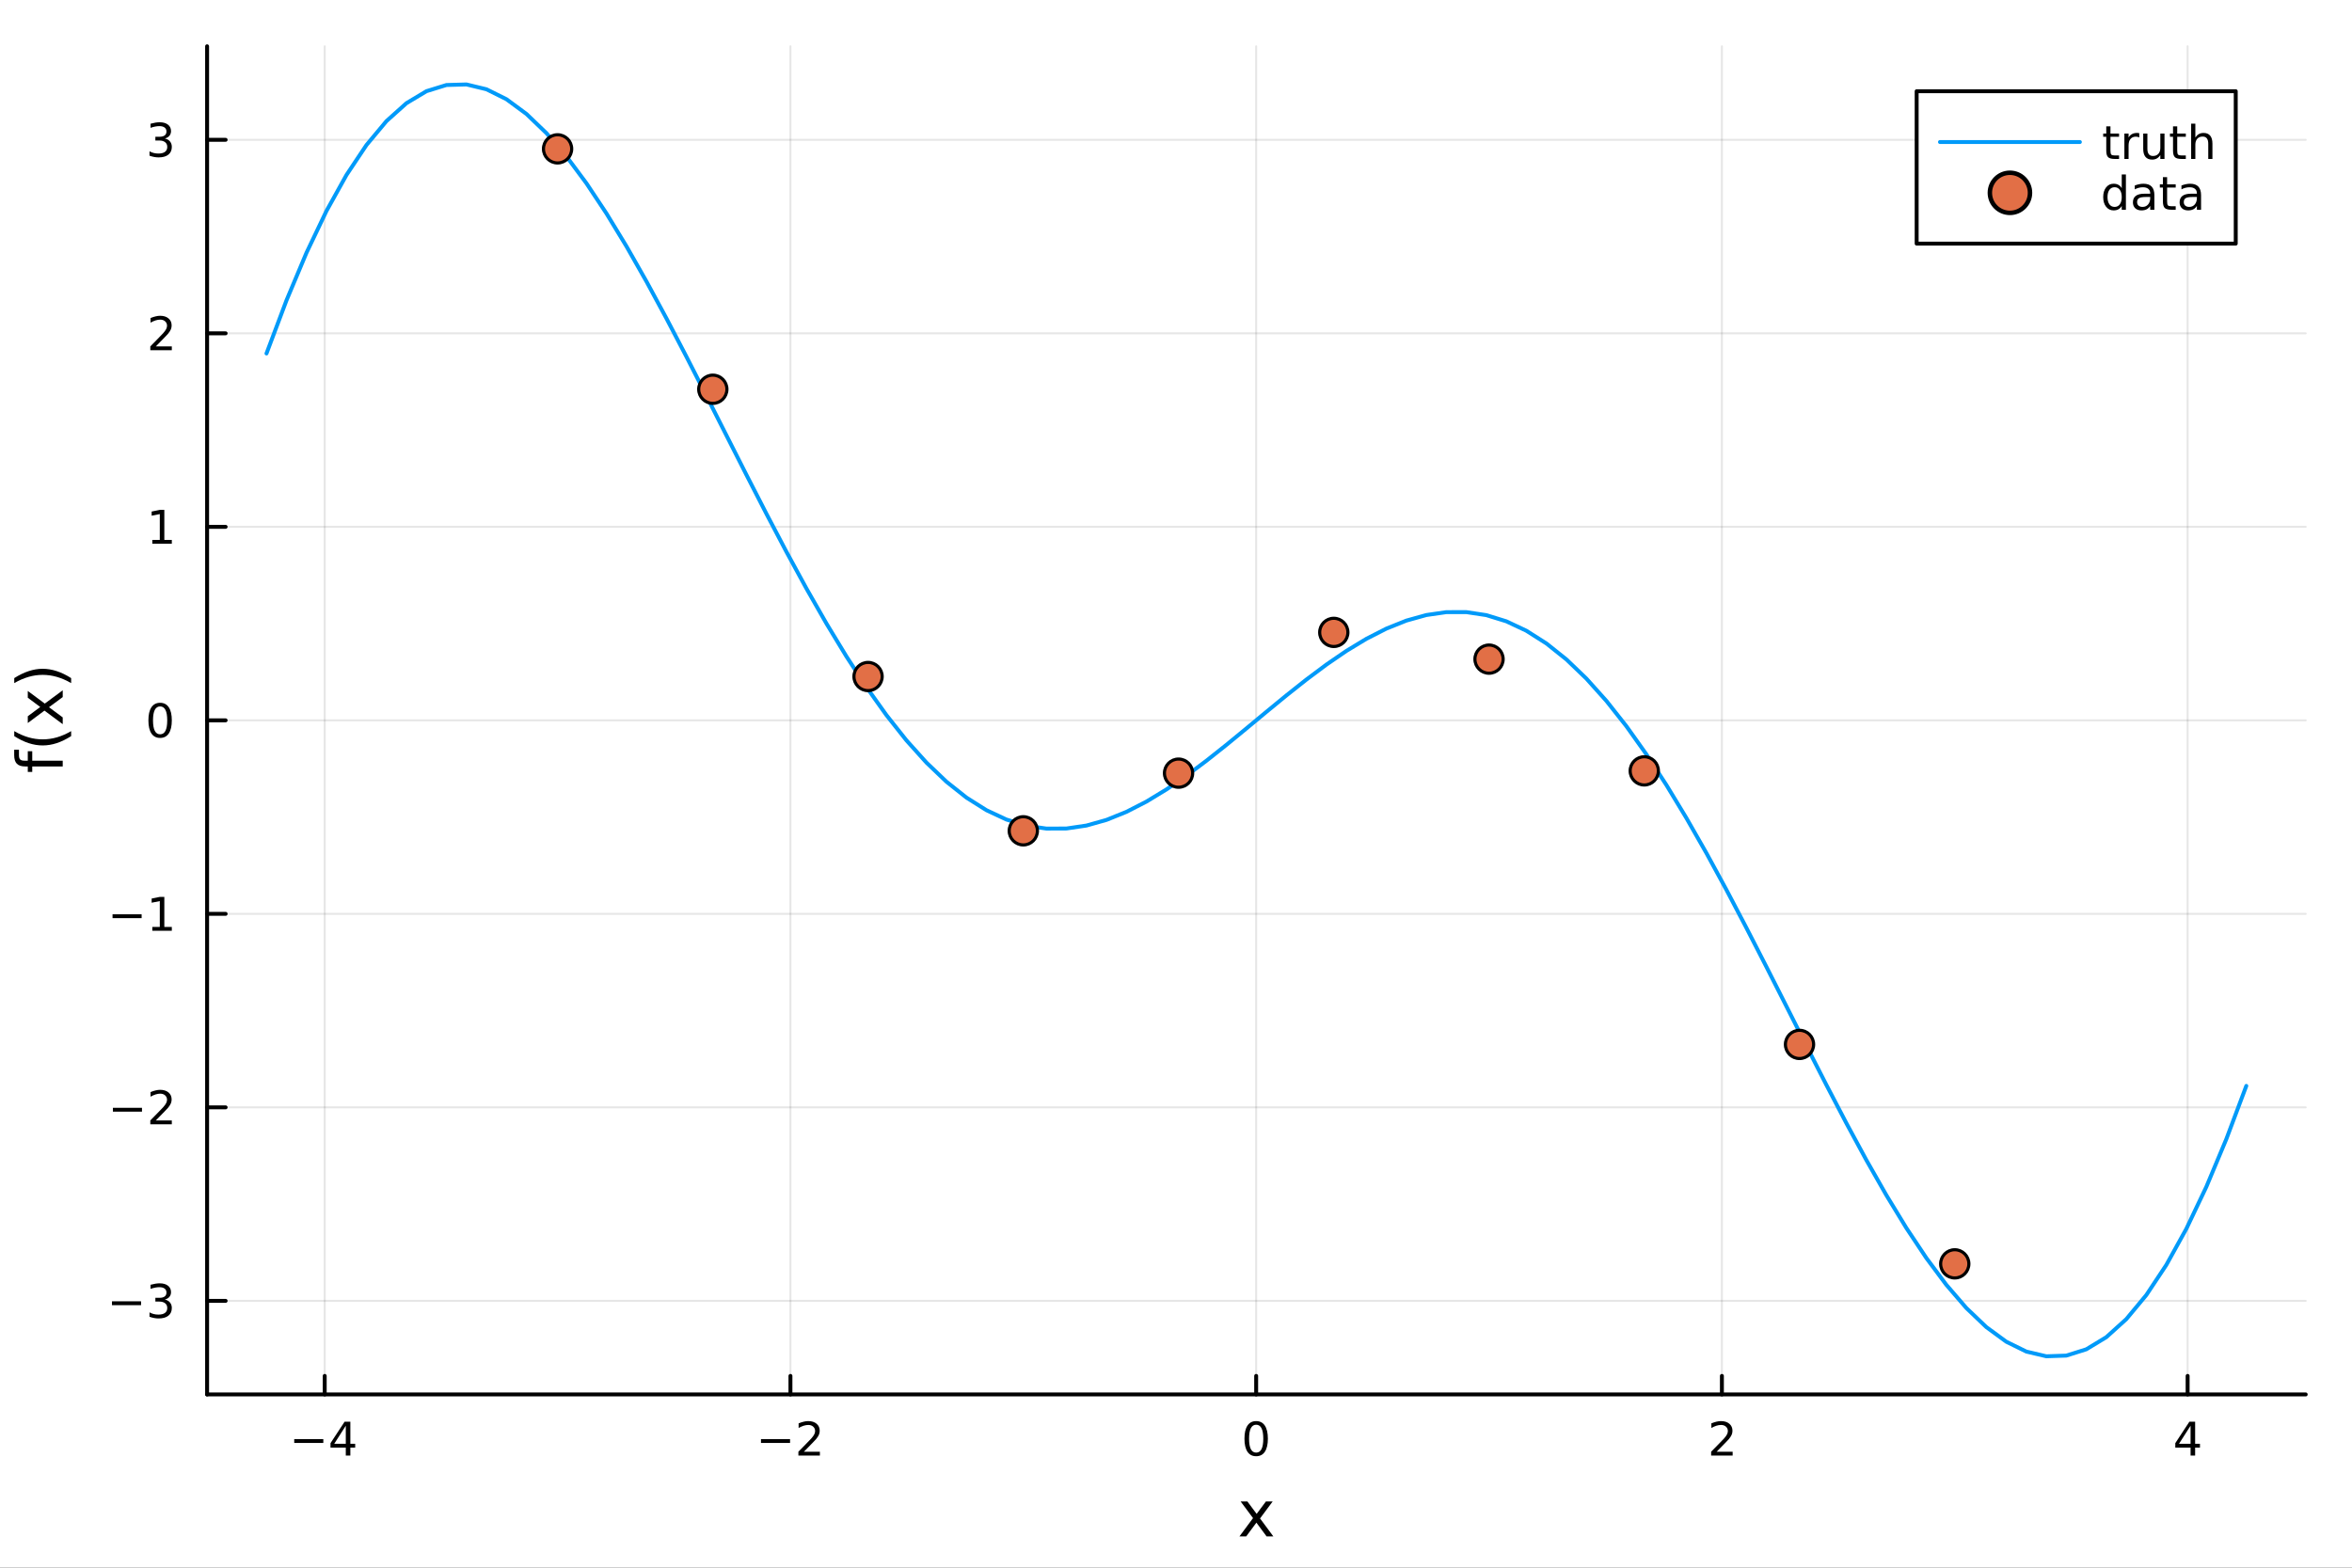 <?xml version="1.0" encoding="utf-8"?>
<svg xmlns="http://www.w3.org/2000/svg" xmlns:xlink="http://www.w3.org/1999/xlink" width="600" height="400" viewBox="0 0 2400 1600">
<rect x="0" y="0" width="2400" height="1600" fill="#333333" stroke="none"/>
<defs>
  <clipPath id="clip110">
    <rect x="0" y="0" width="2400" height="1600"/>
  </clipPath>
</defs>
<path clip-path="url(#clip110)" d="M0 1600 L2400 1600 L2400 0 L0 0  Z" fill="#ffffff" fill-rule="evenodd" fill-opacity="1"/>
<defs>
  <clipPath id="clip111">
    <rect x="480" y="0" width="1681" height="1600"/>
  </clipPath>
</defs>
<path clip-path="url(#clip110)" d="M211.325 1423.18 L2352.76 1423.18 L2352.76 47.244 L211.325 47.244  Z" fill="#ffffff" fill-rule="evenodd" fill-opacity="1"/>
<defs>
  <clipPath id="clip112">
    <rect x="211" y="47" width="2142" height="1377"/>
  </clipPath>
</defs>
<polyline clip-path="url(#clip112)" style="stroke:#000000; stroke-linecap:round; stroke-linejoin:round; stroke-width:2; stroke-opacity:0.1; fill:none" points="331.335,1423.18 331.335,47.244 "/>
<polyline clip-path="url(#clip112)" style="stroke:#000000; stroke-linecap:round; stroke-linejoin:round; stroke-width:2; stroke-opacity:0.1; fill:none" points="806.569,1423.18 806.569,47.244 "/>
<polyline clip-path="url(#clip112)" style="stroke:#000000; stroke-linecap:round; stroke-linejoin:round; stroke-width:2; stroke-opacity:0.1; fill:none" points="1281.8,1423.18 1281.8,47.244 "/>
<polyline clip-path="url(#clip112)" style="stroke:#000000; stroke-linecap:round; stroke-linejoin:round; stroke-width:2; stroke-opacity:0.1; fill:none" points="1757.04,1423.18 1757.04,47.244 "/>
<polyline clip-path="url(#clip112)" style="stroke:#000000; stroke-linecap:round; stroke-linejoin:round; stroke-width:2; stroke-opacity:0.1; fill:none" points="2232.27,1423.18 2232.27,47.244 "/>
<polyline clip-path="url(#clip110)" style="stroke:#000000; stroke-linecap:round; stroke-linejoin:round; stroke-width:4; stroke-opacity:1; fill:none" points="211.325,1423.18 2352.76,1423.18 "/>
<polyline clip-path="url(#clip110)" style="stroke:#000000; stroke-linecap:round; stroke-linejoin:round; stroke-width:4; stroke-opacity:1; fill:none" points="331.335,1423.18 331.335,1404.28 "/>
<polyline clip-path="url(#clip110)" style="stroke:#000000; stroke-linecap:round; stroke-linejoin:round; stroke-width:4; stroke-opacity:1; fill:none" points="806.569,1423.18 806.569,1404.28 "/>
<polyline clip-path="url(#clip110)" style="stroke:#000000; stroke-linecap:round; stroke-linejoin:round; stroke-width:4; stroke-opacity:1; fill:none" points="1281.8,1423.18 1281.8,1404.28 "/>
<polyline clip-path="url(#clip110)" style="stroke:#000000; stroke-linecap:round; stroke-linejoin:round; stroke-width:4; stroke-opacity:1; fill:none" points="1757.04,1423.18 1757.04,1404.28 "/>
<polyline clip-path="url(#clip110)" style="stroke:#000000; stroke-linecap:round; stroke-linejoin:round; stroke-width:4; stroke-opacity:1; fill:none" points="2232.27,1423.18 2232.27,1404.28 "/>
<path clip-path="url(#clip110)" d="M300.236 1468.75 L329.912 1468.75 L329.912 1472.69 L300.236 1472.69 L300.236 1468.75 Z" fill="#000000" fill-rule="nonzero" fill-opacity="1" /><path clip-path="url(#clip110)" d="M352.851 1455.09 L341.046 1473.54 L352.851 1473.54 L352.851 1455.09 M351.625 1451.02 L357.504 1451.02 L357.504 1473.54 L362.435 1473.54 L362.435 1477.43 L357.504 1477.43 L357.504 1485.58 L352.851 1485.58 L352.851 1477.43 L337.25 1477.43 L337.25 1472.92 L351.625 1451.02 Z" fill="#000000" fill-rule="nonzero" fill-opacity="1" /><path clip-path="url(#clip110)" d="M776.511 1468.75 L806.187 1468.75 L806.187 1472.69 L776.511 1472.69 L776.511 1468.75 Z" fill="#000000" fill-rule="nonzero" fill-opacity="1" /><path clip-path="url(#clip110)" d="M820.307 1481.64 L836.627 1481.64 L836.627 1485.58 L814.682 1485.58 L814.682 1481.64 Q817.344 1478.89 821.928 1474.26 Q826.534 1469.61 827.715 1468.27 Q829.96 1465.74 830.84 1464.01 Q831.743 1462.25 831.743 1460.56 Q831.743 1457.8 829.798 1456.07 Q827.877 1454.33 824.775 1454.33 Q822.576 1454.33 820.122 1455.09 Q817.692 1455.86 814.914 1457.41 L814.914 1452.69 Q817.738 1451.55 820.192 1450.97 Q822.645 1450.39 824.682 1450.39 Q830.053 1450.39 833.247 1453.08 Q836.442 1455.77 836.442 1460.26 Q836.442 1462.39 835.631 1464.31 Q834.844 1466.2 832.738 1468.8 Q832.159 1469.47 829.057 1472.69 Q825.955 1475.88 820.307 1481.64 Z" fill="#000000" fill-rule="nonzero" fill-opacity="1" /><path clip-path="url(#clip110)" d="M1281.8 1454.1 Q1278.19 1454.1 1276.36 1457.66 Q1274.56 1461.2 1274.56 1468.33 Q1274.56 1475.44 1276.36 1479.01 Q1278.19 1482.55 1281.8 1482.55 Q1285.44 1482.55 1287.24 1479.01 Q1289.07 1475.44 1289.07 1468.33 Q1289.07 1461.2 1287.24 1457.66 Q1285.44 1454.1 1281.8 1454.1 M1281.8 1450.39 Q1287.61 1450.39 1290.67 1455 Q1293.75 1459.58 1293.75 1468.33 Q1293.75 1477.06 1290.67 1481.67 Q1287.61 1486.25 1281.8 1486.25 Q1275.99 1486.25 1272.91 1481.67 Q1269.86 1477.06 1269.86 1468.33 Q1269.86 1459.58 1272.91 1455 Q1275.99 1450.39 1281.8 1450.39 Z" fill="#000000" fill-rule="nonzero" fill-opacity="1" /><path clip-path="url(#clip110)" d="M1751.69 1481.64 L1768.01 1481.64 L1768.01 1485.58 L1746.06 1485.58 L1746.06 1481.64 Q1748.73 1478.89 1753.31 1474.26 Q1757.92 1469.61 1759.1 1468.27 Q1761.34 1465.74 1762.22 1464.01 Q1763.12 1462.25 1763.12 1460.56 Q1763.12 1457.8 1761.18 1456.07 Q1759.26 1454.33 1756.16 1454.33 Q1753.96 1454.33 1751.5 1455.09 Q1749.07 1455.86 1746.3 1457.41 L1746.3 1452.69 Q1749.12 1451.55 1751.57 1450.97 Q1754.03 1450.39 1756.06 1450.39 Q1761.43 1450.39 1764.63 1453.08 Q1767.82 1455.77 1767.82 1460.26 Q1767.82 1462.39 1767.01 1464.31 Q1766.23 1466.2 1764.12 1468.8 Q1763.54 1469.47 1760.44 1472.69 Q1757.34 1475.88 1751.69 1481.64 Z" fill="#000000" fill-rule="nonzero" fill-opacity="1" /><path clip-path="url(#clip110)" d="M2235.28 1455.09 L2223.47 1473.54 L2235.28 1473.54 L2235.28 1455.09 M2234.05 1451.02 L2239.93 1451.02 L2239.93 1473.54 L2244.86 1473.54 L2244.86 1477.43 L2239.93 1477.43 L2239.93 1485.58 L2235.28 1485.58 L2235.28 1477.43 L2219.68 1477.43 L2219.68 1472.92 L2234.05 1451.02 Z" fill="#000000" fill-rule="nonzero" fill-opacity="1" /><path clip-path="url(#clip110)" d="M1298.65 1532.4 L1285.76 1549.74 L1299.32 1568.04 L1292.42 1568.04 L1282.04 1554.04 L1271.66 1568.04 L1264.76 1568.04 L1278.6 1549.39 L1265.94 1532.4 L1272.84 1532.4 L1282.29 1545.1 L1291.75 1532.4 L1298.65 1532.4 Z" fill="#000000" fill-rule="nonzero" fill-opacity="1" /><polyline clip-path="url(#clip112)" style="stroke:#000000; stroke-linecap:round; stroke-linejoin:round; stroke-width:2; stroke-opacity:0.1; fill:none" points="211.325,1327.68 2352.76,1327.68 "/>
<polyline clip-path="url(#clip112)" style="stroke:#000000; stroke-linecap:round; stroke-linejoin:round; stroke-width:2; stroke-opacity:0.1; fill:none" points="211.325,1130.18 2352.76,1130.18 "/>
<polyline clip-path="url(#clip112)" style="stroke:#000000; stroke-linecap:round; stroke-linejoin:round; stroke-width:2; stroke-opacity:0.1; fill:none" points="211.325,932.685 2352.76,932.685 "/>
<polyline clip-path="url(#clip112)" style="stroke:#000000; stroke-linecap:round; stroke-linejoin:round; stroke-width:2; stroke-opacity:0.1; fill:none" points="211.325,735.187 2352.76,735.187 "/>
<polyline clip-path="url(#clip112)" style="stroke:#000000; stroke-linecap:round; stroke-linejoin:round; stroke-width:2; stroke-opacity:0.1; fill:none" points="211.325,537.688 2352.76,537.688 "/>
<polyline clip-path="url(#clip112)" style="stroke:#000000; stroke-linecap:round; stroke-linejoin:round; stroke-width:2; stroke-opacity:0.1; fill:none" points="211.325,340.19 2352.76,340.19 "/>
<polyline clip-path="url(#clip112)" style="stroke:#000000; stroke-linecap:round; stroke-linejoin:round; stroke-width:2; stroke-opacity:0.1; fill:none" points="211.325,142.691 2352.76,142.691 "/>
<polyline clip-path="url(#clip110)" style="stroke:#000000; stroke-linecap:round; stroke-linejoin:round; stroke-width:4; stroke-opacity:1; fill:none" points="211.325,1423.18 211.325,47.244 "/>
<polyline clip-path="url(#clip110)" style="stroke:#000000; stroke-linecap:round; stroke-linejoin:round; stroke-width:4; stroke-opacity:1; fill:none" points="211.325,1327.68 230.222,1327.68 "/>
<polyline clip-path="url(#clip110)" style="stroke:#000000; stroke-linecap:round; stroke-linejoin:round; stroke-width:4; stroke-opacity:1; fill:none" points="211.325,1130.18 230.222,1130.18 "/>
<polyline clip-path="url(#clip110)" style="stroke:#000000; stroke-linecap:round; stroke-linejoin:round; stroke-width:4; stroke-opacity:1; fill:none" points="211.325,932.685 230.222,932.685 "/>
<polyline clip-path="url(#clip110)" style="stroke:#000000; stroke-linecap:round; stroke-linejoin:round; stroke-width:4; stroke-opacity:1; fill:none" points="211.325,735.187 230.222,735.187 "/>
<polyline clip-path="url(#clip110)" style="stroke:#000000; stroke-linecap:round; stroke-linejoin:round; stroke-width:4; stroke-opacity:1; fill:none" points="211.325,537.688 230.222,537.688 "/>
<polyline clip-path="url(#clip110)" style="stroke:#000000; stroke-linecap:round; stroke-linejoin:round; stroke-width:4; stroke-opacity:1; fill:none" points="211.325,340.19 230.222,340.19 "/>
<polyline clip-path="url(#clip110)" style="stroke:#000000; stroke-linecap:round; stroke-linejoin:round; stroke-width:4; stroke-opacity:1; fill:none" points="211.325,142.691 230.222,142.691 "/>
<path clip-path="url(#clip110)" d="M114.26 1328.13 L143.936 1328.13 L143.936 1332.07 L114.26 1332.07 L114.26 1328.13 Z" fill="#000000" fill-rule="nonzero" fill-opacity="1" /><path clip-path="url(#clip110)" d="M168.195 1326.33 Q171.552 1327.05 173.427 1329.31 Q175.325 1331.58 175.325 1334.92 Q175.325 1340.03 171.806 1342.83 Q168.288 1345.63 161.806 1345.63 Q159.63 1345.63 157.315 1345.19 Q155.024 1344.78 152.57 1343.92 L152.57 1339.41 Q154.515 1340.54 156.829 1341.12 Q159.144 1341.7 161.667 1341.7 Q166.065 1341.7 168.357 1339.96 Q170.672 1338.23 170.672 1334.92 Q170.672 1331.86 168.519 1330.15 Q166.39 1328.41 162.57 1328.41 L158.542 1328.41 L158.542 1324.57 L162.755 1324.57 Q166.204 1324.57 168.033 1323.2 Q169.862 1321.81 169.862 1319.22 Q169.862 1316.56 167.964 1315.15 Q166.089 1313.71 162.57 1313.71 Q160.649 1313.71 158.45 1314.13 Q156.251 1314.55 153.612 1315.43 L153.612 1311.26 Q156.274 1310.52 158.589 1310.15 Q160.927 1309.78 162.987 1309.78 Q168.311 1309.78 171.413 1312.21 Q174.514 1314.62 174.514 1318.74 Q174.514 1321.61 172.871 1323.6 Q171.227 1325.56 168.195 1326.33 Z" fill="#000000" fill-rule="nonzero" fill-opacity="1" /><path clip-path="url(#clip110)" d="M115.209 1130.64 L144.885 1130.64 L144.885 1134.57 L115.209 1134.57 L115.209 1130.64 Z" fill="#000000" fill-rule="nonzero" fill-opacity="1" /><path clip-path="url(#clip110)" d="M159.005 1143.53 L175.325 1143.53 L175.325 1147.46 L153.38 1147.46 L153.38 1143.53 Q156.042 1140.77 160.626 1136.14 Q165.232 1131.49 166.413 1130.15 Q168.658 1127.63 169.538 1125.89 Q170.44 1124.13 170.44 1122.44 Q170.44 1119.69 168.496 1117.95 Q166.575 1116.21 163.473 1116.21 Q161.274 1116.21 158.82 1116.98 Q156.39 1117.74 153.612 1119.29 L153.612 1114.57 Q156.436 1113.44 158.89 1112.86 Q161.343 1112.28 163.38 1112.28 Q168.751 1112.28 171.945 1114.96 Q175.139 1117.65 175.139 1122.14 Q175.139 1124.27 174.329 1126.19 Q173.542 1128.09 171.436 1130.68 Q170.857 1131.35 167.755 1134.57 Q164.653 1137.76 159.005 1143.53 Z" fill="#000000" fill-rule="nonzero" fill-opacity="1" /><path clip-path="url(#clip110)" d="M114.839 933.137 L144.515 933.137 L144.515 937.072 L114.839 937.072 L114.839 933.137 Z" fill="#000000" fill-rule="nonzero" fill-opacity="1" /><path clip-path="url(#clip110)" d="M155.417 946.03 L163.056 946.03 L163.056 919.665 L154.746 921.331 L154.746 917.072 L163.01 915.405 L167.686 915.405 L167.686 946.03 L175.325 946.03 L175.325 949.965 L155.417 949.965 L155.417 946.03 Z" fill="#000000" fill-rule="nonzero" fill-opacity="1" /><path clip-path="url(#clip110)" d="M163.38 720.985 Q159.769 720.985 157.94 724.55 Q156.135 728.092 156.135 735.222 Q156.135 742.328 157.94 745.893 Q159.769 749.434 163.38 749.434 Q167.015 749.434 168.82 745.893 Q170.649 742.328 170.649 735.222 Q170.649 728.092 168.82 724.55 Q167.015 720.985 163.38 720.985 M163.38 717.282 Q169.19 717.282 172.246 721.888 Q175.325 726.472 175.325 735.222 Q175.325 743.948 172.246 748.555 Q169.19 753.138 163.38 753.138 Q157.57 753.138 154.491 748.555 Q151.436 743.948 151.436 735.222 Q151.436 726.472 154.491 721.888 Q157.57 717.282 163.38 717.282 Z" fill="#000000" fill-rule="nonzero" fill-opacity="1" /><path clip-path="url(#clip110)" d="M155.417 551.033 L163.056 551.033 L163.056 524.668 L154.746 526.334 L154.746 522.075 L163.01 520.408 L167.686 520.408 L167.686 551.033 L175.325 551.033 L175.325 554.968 L155.417 554.968 L155.417 551.033 Z" fill="#000000" fill-rule="nonzero" fill-opacity="1" /><path clip-path="url(#clip110)" d="M159.005 353.535 L175.325 353.535 L175.325 357.47 L153.38 357.47 L153.38 353.535 Q156.042 350.78 160.626 346.15 Q165.232 341.498 166.413 340.155 Q168.658 337.632 169.538 335.896 Q170.44 334.137 170.44 332.447 Q170.44 329.692 168.496 327.956 Q166.575 326.22 163.473 326.22 Q161.274 326.22 158.82 326.984 Q156.39 327.748 153.612 329.299 L153.612 324.576 Q156.436 323.442 158.89 322.863 Q161.343 322.285 163.38 322.285 Q168.751 322.285 171.945 324.97 Q175.139 327.655 175.139 332.146 Q175.139 334.275 174.329 336.197 Q173.542 338.095 171.436 340.687 Q170.857 341.359 167.755 344.576 Q164.653 347.771 159.005 353.535 Z" fill="#000000" fill-rule="nonzero" fill-opacity="1" /><path clip-path="url(#clip110)" d="M168.195 141.337 Q171.552 142.055 173.427 144.323 Q175.325 146.592 175.325 149.925 Q175.325 155.041 171.806 157.842 Q168.288 160.643 161.806 160.643 Q159.63 160.643 157.315 160.203 Q155.024 159.786 152.57 158.93 L152.57 154.416 Q154.515 155.55 156.829 156.129 Q159.144 156.707 161.667 156.707 Q166.065 156.707 168.357 154.971 Q170.672 153.235 170.672 149.925 Q170.672 146.87 168.519 145.157 Q166.39 143.42 162.57 143.42 L158.542 143.42 L158.542 139.578 L162.755 139.578 Q166.204 139.578 168.033 138.212 Q169.862 136.823 169.862 134.231 Q169.862 131.569 167.964 130.157 Q166.089 128.721 162.57 128.721 Q160.649 128.721 158.45 129.138 Q156.251 129.555 153.612 130.434 L153.612 126.268 Q156.274 125.527 158.589 125.157 Q160.927 124.786 162.987 124.786 Q168.311 124.786 171.413 127.217 Q174.514 129.624 174.514 133.745 Q174.514 136.615 172.871 138.606 Q171.227 140.573 168.195 141.337 Z" fill="#000000" fill-rule="nonzero" fill-opacity="1" /><path clip-path="url(#clip110)" d="M14.479 765.163 L19.349 765.163 L19.349 770.764 Q19.349 773.915 20.622 775.157 Q21.895 776.366 25.205 776.366 L28.356 776.366 L28.356 766.722 L32.908 766.722 L32.908 776.366 L64.004 776.366 L64.004 782.255 L32.908 782.255 L32.908 787.856 L28.356 787.856 L28.356 782.255 L25.874 782.255 Q19.922 782.255 17.216 779.485 Q14.479 776.716 14.479 770.701 L14.479 765.163 Z" fill="#000000" fill-rule="nonzero" fill-opacity="1" /><path clip-path="url(#clip110)" d="M14.543 746.193 Q21.863 750.458 29.025 752.527 Q36.186 754.596 43.538 754.596 Q50.891 754.596 58.116 752.527 Q65.309 750.426 72.598 746.193 L72.598 751.285 Q65.118 756.06 57.893 758.447 Q50.668 760.802 43.538 760.802 Q36.441 760.802 29.247 758.447 Q22.054 756.091 14.543 751.285 L14.543 746.193 Z" fill="#000000" fill-rule="nonzero" fill-opacity="1" /><path clip-path="url(#clip110)" d="M28.356 705.198 L45.703 718.088 L64.004 704.529 L64.004 711.436 L50 721.812 L64.004 732.188 L64.004 739.095 L45.353 725.25 L28.356 737.917 L28.356 731.011 L41.056 721.558 L28.356 712.104 L28.356 705.198 Z" fill="#000000" fill-rule="nonzero" fill-opacity="1" /><path clip-path="url(#clip110)" d="M14.543 697.177 L14.543 692.084 Q22.054 687.31 29.247 684.955 Q36.441 682.568 43.538 682.568 Q50.668 682.568 57.893 684.955 Q65.118 687.31 72.598 692.084 L72.598 697.177 Q65.309 692.944 58.116 690.875 Q50.891 688.774 43.538 688.774 Q36.186 688.774 29.025 690.875 Q21.863 692.944 14.543 697.177 Z" fill="#000000" fill-rule="nonzero" fill-opacity="1" /><polyline clip-path="url(#clip112)" style="stroke:#009af9; stroke-linecap:round; stroke-linejoin:round; stroke-width:4; stroke-opacity:1; fill:none" points="271.931,360.755 292.337,306.54 312.744,257.967 333.15,215.256 353.556,178.565 373.962,147.991 394.369,123.572 414.775,105.287 435.181,93.059 455.587,86.754 475.994,86.186 496.4,91.12 516.806,101.276 537.212,116.33 557.619,135.923 578.025,159.659 598.431,187.118 618.837,217.852 639.244,251.397 659.65,287.276 680.056,325.002 700.462,364.086 720.869,404.043 741.275,444.392 761.681,484.666 782.087,524.416 802.494,563.212 822.9,600.651 843.306,636.359 863.712,669.995 884.119,701.254 904.525,729.868 924.931,755.613 945.337,778.304 965.743,797.803 986.15,814.014 1006.56,826.889 1026.96,836.422 1047.37,842.653 1067.77,845.665 1088.18,845.582 1108.59,842.569 1128.99,836.826 1149.4,828.589 1169.81,818.124 1190.21,805.728 1210.62,791.717 1231.02,776.432 1251.43,760.225 1271.84,743.462 1292.24,726.517 1312.65,709.764 1333.06,693.574 1353.46,678.314 1373.87,664.337 1394.27,651.982 1414.68,641.567 1435.09,633.385 1455.49,627.703 1475.9,624.755 1496.31,624.743 1516.71,627.829 1537.12,634.136 1557.52,643.747 1577.93,656.699 1598.34,672.988 1618.74,692.562 1639.15,715.326 1659.56,741.14 1679.96,769.819 1700.37,801.136 1720.77,834.824 1741.18,870.576 1761.59,908.051 1781.99,946.874 1802.4,986.641 1822.81,1026.92 1843.21,1067.27 1863.62,1107.21 1884.02,1146.27 1904.43,1183.96 1924.84,1219.79 1945.24,1253.27 1965.65,1283.93 1986.06,1311.31 2006.46,1334.96 2026.87,1354.45 2047.27,1369.39 2067.68,1379.43 2088.09,1384.24 2108.49,1383.54 2128.9,1377.1 2149.31,1364.73 2169.71,1346.3 2190.12,1321.74 2210.52,1291.02 2230.93,1254.19 2251.34,1211.34 2271.74,1162.63 2292.15,1108.29 "/>
<circle clip-path="url(#clip112)" cx="568.952" cy="151.92" r="14.4" fill="#e26f46" fill-rule="evenodd" fill-opacity="1" stroke="#000000" stroke-opacity="1" stroke-width="3.2"/>
<circle clip-path="url(#clip112)" cx="727.363" cy="397.271" r="14.4" fill="#e26f46" fill-rule="evenodd" fill-opacity="1" stroke="#000000" stroke-opacity="1" stroke-width="3.2"/>
<circle clip-path="url(#clip112)" cx="885.775" cy="690.461" r="14.4" fill="#e26f46" fill-rule="evenodd" fill-opacity="1" stroke="#000000" stroke-opacity="1" stroke-width="3.2"/>
<circle clip-path="url(#clip112)" cx="1044.19" cy="847.943" r="14.4" fill="#e26f46" fill-rule="evenodd" fill-opacity="1" stroke="#000000" stroke-opacity="1" stroke-width="3.2"/>
<circle clip-path="url(#clip112)" cx="1202.6" cy="789.09" r="14.4" fill="#e26f46" fill-rule="evenodd" fill-opacity="1" stroke="#000000" stroke-opacity="1" stroke-width="3.2"/>
<circle clip-path="url(#clip112)" cx="1361.01" cy="645.425" r="14.4" fill="#e26f46" fill-rule="evenodd" fill-opacity="1" stroke="#000000" stroke-opacity="1" stroke-width="3.2"/>
<circle clip-path="url(#clip112)" cx="1519.42" cy="672.715" r="14.4" fill="#e26f46" fill-rule="evenodd" fill-opacity="1" stroke="#000000" stroke-opacity="1" stroke-width="3.2"/>
<circle clip-path="url(#clip112)" cx="1677.83" cy="786.759" r="14.4" fill="#e26f46" fill-rule="evenodd" fill-opacity="1" stroke="#000000" stroke-opacity="1" stroke-width="3.2"/>
<circle clip-path="url(#clip112)" cx="1836.24" cy="1065.95" r="14.4" fill="#e26f46" fill-rule="evenodd" fill-opacity="1" stroke="#000000" stroke-opacity="1" stroke-width="3.2"/>
<circle clip-path="url(#clip112)" cx="1994.65" cy="1289.9" r="14.4" fill="#e26f46" fill-rule="evenodd" fill-opacity="1" stroke="#000000" stroke-opacity="1" stroke-width="3.2"/>
<path clip-path="url(#clip110)" d="M1955.77 248.629 L2281.37 248.629 L2281.37 93.109 L1955.77 93.109  Z" fill="#ffffff" fill-rule="evenodd" fill-opacity="1"/>
<polyline clip-path="url(#clip110)" style="stroke:#000000; stroke-linecap:round; stroke-linejoin:round; stroke-width:4; stroke-opacity:1; fill:none" points="1955.77,248.629 2281.37,248.629 2281.37,93.109 1955.77,93.109 1955.77,248.629 "/>
<polyline clip-path="url(#clip110)" style="stroke:#009af9; stroke-linecap:round; stroke-linejoin:round; stroke-width:4; stroke-opacity:1; fill:none" points="1979.57,144.949 2122.33,144.949 "/>
<path clip-path="url(#clip110)" d="M2153.53 128.942 L2153.53 136.303 L2162.3 136.303 L2162.3 139.613 L2153.53 139.613 L2153.53 153.687 Q2153.53 156.858 2154.39 157.761 Q2155.27 158.664 2157.93 158.664 L2162.3 158.664 L2162.3 162.229 L2157.93 162.229 Q2153 162.229 2151.12 160.4 Q2149.25 158.548 2149.25 153.687 L2149.25 139.613 L2146.12 139.613 L2146.12 136.303 L2149.25 136.303 L2149.25 128.942 L2153.53 128.942 Z" fill="#000000" fill-rule="nonzero" fill-opacity="1" /><path clip-path="url(#clip110)" d="M2182.93 140.284 Q2182.21 139.868 2181.35 139.682 Q2180.52 139.474 2179.5 139.474 Q2175.89 139.474 2173.95 141.835 Q2172.03 144.173 2172.03 148.571 L2172.03 162.229 L2167.74 162.229 L2167.74 136.303 L2172.03 136.303 L2172.03 140.331 Q2173.37 137.969 2175.52 136.835 Q2177.67 135.678 2180.75 135.678 Q2181.19 135.678 2181.73 135.747 Q2182.26 135.794 2182.91 135.909 L2182.93 140.284 Z" fill="#000000" fill-rule="nonzero" fill-opacity="1" /><path clip-path="url(#clip110)" d="M2186.96 151.997 L2186.96 136.303 L2191.22 136.303 L2191.22 151.835 Q2191.22 155.516 2192.65 157.368 Q2194.09 159.196 2196.96 159.196 Q2200.41 159.196 2202.4 156.997 Q2204.41 154.798 2204.41 151.002 L2204.41 136.303 L2208.67 136.303 L2208.67 162.229 L2204.41 162.229 L2204.41 158.247 Q2202.86 160.608 2200.8 161.766 Q2198.76 162.9 2196.05 162.9 Q2191.59 162.9 2189.27 160.122 Q2186.96 157.344 2186.96 151.997 M2197.67 135.678 L2197.67 135.678 Z" fill="#000000" fill-rule="nonzero" fill-opacity="1" /><path clip-path="url(#clip110)" d="M2221.66 128.942 L2221.66 136.303 L2230.43 136.303 L2230.43 139.613 L2221.66 139.613 L2221.66 153.687 Q2221.66 156.858 2222.51 157.761 Q2223.39 158.664 2226.05 158.664 L2230.43 158.664 L2230.43 162.229 L2226.05 162.229 Q2221.12 162.229 2219.25 160.4 Q2217.37 158.548 2217.37 153.687 L2217.37 139.613 L2214.25 139.613 L2214.25 136.303 L2217.37 136.303 L2217.37 128.942 L2221.66 128.942 Z" fill="#000000" fill-rule="nonzero" fill-opacity="1" /><path clip-path="url(#clip110)" d="M2257.58 146.581 L2257.58 162.229 L2253.32 162.229 L2253.32 146.719 Q2253.32 143.039 2251.89 141.21 Q2250.45 139.382 2247.58 139.382 Q2244.13 139.382 2242.14 141.581 Q2240.15 143.78 2240.15 147.576 L2240.15 162.229 L2235.87 162.229 L2235.87 126.21 L2240.15 126.21 L2240.15 140.331 Q2241.68 137.993 2243.74 136.835 Q2245.82 135.678 2248.53 135.678 Q2253 135.678 2255.29 138.456 Q2257.58 141.21 2257.58 146.581 Z" fill="#000000" fill-rule="nonzero" fill-opacity="1" /><circle clip-path="url(#clip110)" cx="2050.95" cy="196.789" r="20.48" fill="#e26f46" fill-rule="evenodd" fill-opacity="1" stroke="#000000" stroke-opacity="1" stroke-width="4.551"/>
<path clip-path="url(#clip110)" d="M2165.04 192.078 L2165.04 178.05 L2169.29 178.05 L2169.29 214.069 L2165.04 214.069 L2165.04 210.18 Q2163.69 212.495 2161.63 213.629 Q2159.6 214.74 2156.73 214.74 Q2152.03 214.74 2149.06 210.99 Q2146.12 207.24 2146.12 201.129 Q2146.12 195.018 2149.06 191.268 Q2152.03 187.518 2156.73 187.518 Q2159.6 187.518 2161.63 188.652 Q2163.69 189.763 2165.04 192.078 M2150.52 201.129 Q2150.52 205.828 2152.44 208.513 Q2154.39 211.175 2157.77 211.175 Q2161.15 211.175 2163.09 208.513 Q2165.04 205.828 2165.04 201.129 Q2165.04 196.43 2163.09 193.768 Q2161.15 191.083 2157.77 191.083 Q2154.39 191.083 2152.44 193.768 Q2150.52 196.43 2150.52 201.129 Z" fill="#000000" fill-rule="nonzero" fill-opacity="1" /><path clip-path="url(#clip110)" d="M2189.85 201.036 Q2184.69 201.036 2182.7 202.217 Q2180.71 203.397 2180.71 206.245 Q2180.71 208.513 2182.19 209.856 Q2183.69 211.175 2186.26 211.175 Q2189.8 211.175 2191.93 208.675 Q2194.09 206.152 2194.09 201.985 L2194.09 201.036 L2189.85 201.036 M2198.35 199.277 L2198.35 214.069 L2194.09 214.069 L2194.09 210.133 Q2192.63 212.495 2190.45 213.629 Q2188.28 214.74 2185.13 214.74 Q2181.15 214.74 2178.79 212.518 Q2176.45 210.272 2176.45 206.522 Q2176.45 202.147 2179.36 199.925 Q2182.3 197.703 2188.11 197.703 L2194.09 197.703 L2194.09 197.286 Q2194.09 194.347 2192.14 192.749 Q2190.22 191.129 2186.73 191.129 Q2184.5 191.129 2182.4 191.661 Q2180.29 192.194 2178.35 193.259 L2178.35 189.323 Q2180.68 188.421 2182.88 187.981 Q2185.08 187.518 2187.16 187.518 Q2192.79 187.518 2195.57 190.434 Q2198.35 193.351 2198.35 199.277 Z" fill="#000000" fill-rule="nonzero" fill-opacity="1" /><path clip-path="url(#clip110)" d="M2211.33 180.782 L2211.33 188.143 L2220.1 188.143 L2220.1 191.453 L2211.33 191.453 L2211.33 205.527 Q2211.33 208.698 2212.19 209.601 Q2213.07 210.504 2215.73 210.504 L2220.1 210.504 L2220.1 214.069 L2215.73 214.069 Q2210.8 214.069 2208.92 212.24 Q2207.05 210.388 2207.05 205.527 L2207.05 191.453 L2203.92 191.453 L2203.92 188.143 L2207.05 188.143 L2207.05 180.782 L2211.33 180.782 Z" fill="#000000" fill-rule="nonzero" fill-opacity="1" /><path clip-path="url(#clip110)" d="M2237.49 201.036 Q2232.33 201.036 2230.34 202.217 Q2228.35 203.397 2228.35 206.245 Q2228.35 208.513 2229.83 209.856 Q2231.33 211.175 2233.9 211.175 Q2237.44 211.175 2239.57 208.675 Q2241.72 206.152 2241.72 201.985 L2241.72 201.036 L2237.49 201.036 M2245.98 199.277 L2245.98 214.069 L2241.72 214.069 L2241.72 210.133 Q2240.27 212.495 2238.09 213.629 Q2235.91 214.74 2232.77 214.74 Q2228.79 214.74 2226.42 212.518 Q2224.09 210.272 2224.09 206.522 Q2224.09 202.147 2227 199.925 Q2229.94 197.703 2235.75 197.703 L2241.72 197.703 L2241.72 197.286 Q2241.72 194.347 2239.78 192.749 Q2237.86 191.129 2234.36 191.129 Q2232.14 191.129 2230.04 191.661 Q2227.93 192.194 2225.98 193.259 L2225.98 189.323 Q2228.32 188.421 2230.52 187.981 Q2232.72 187.518 2234.8 187.518 Q2240.43 187.518 2243.21 190.434 Q2245.98 193.351 2245.98 199.277 Z" fill="#000000" fill-rule="nonzero" fill-opacity="1" /></svg>
